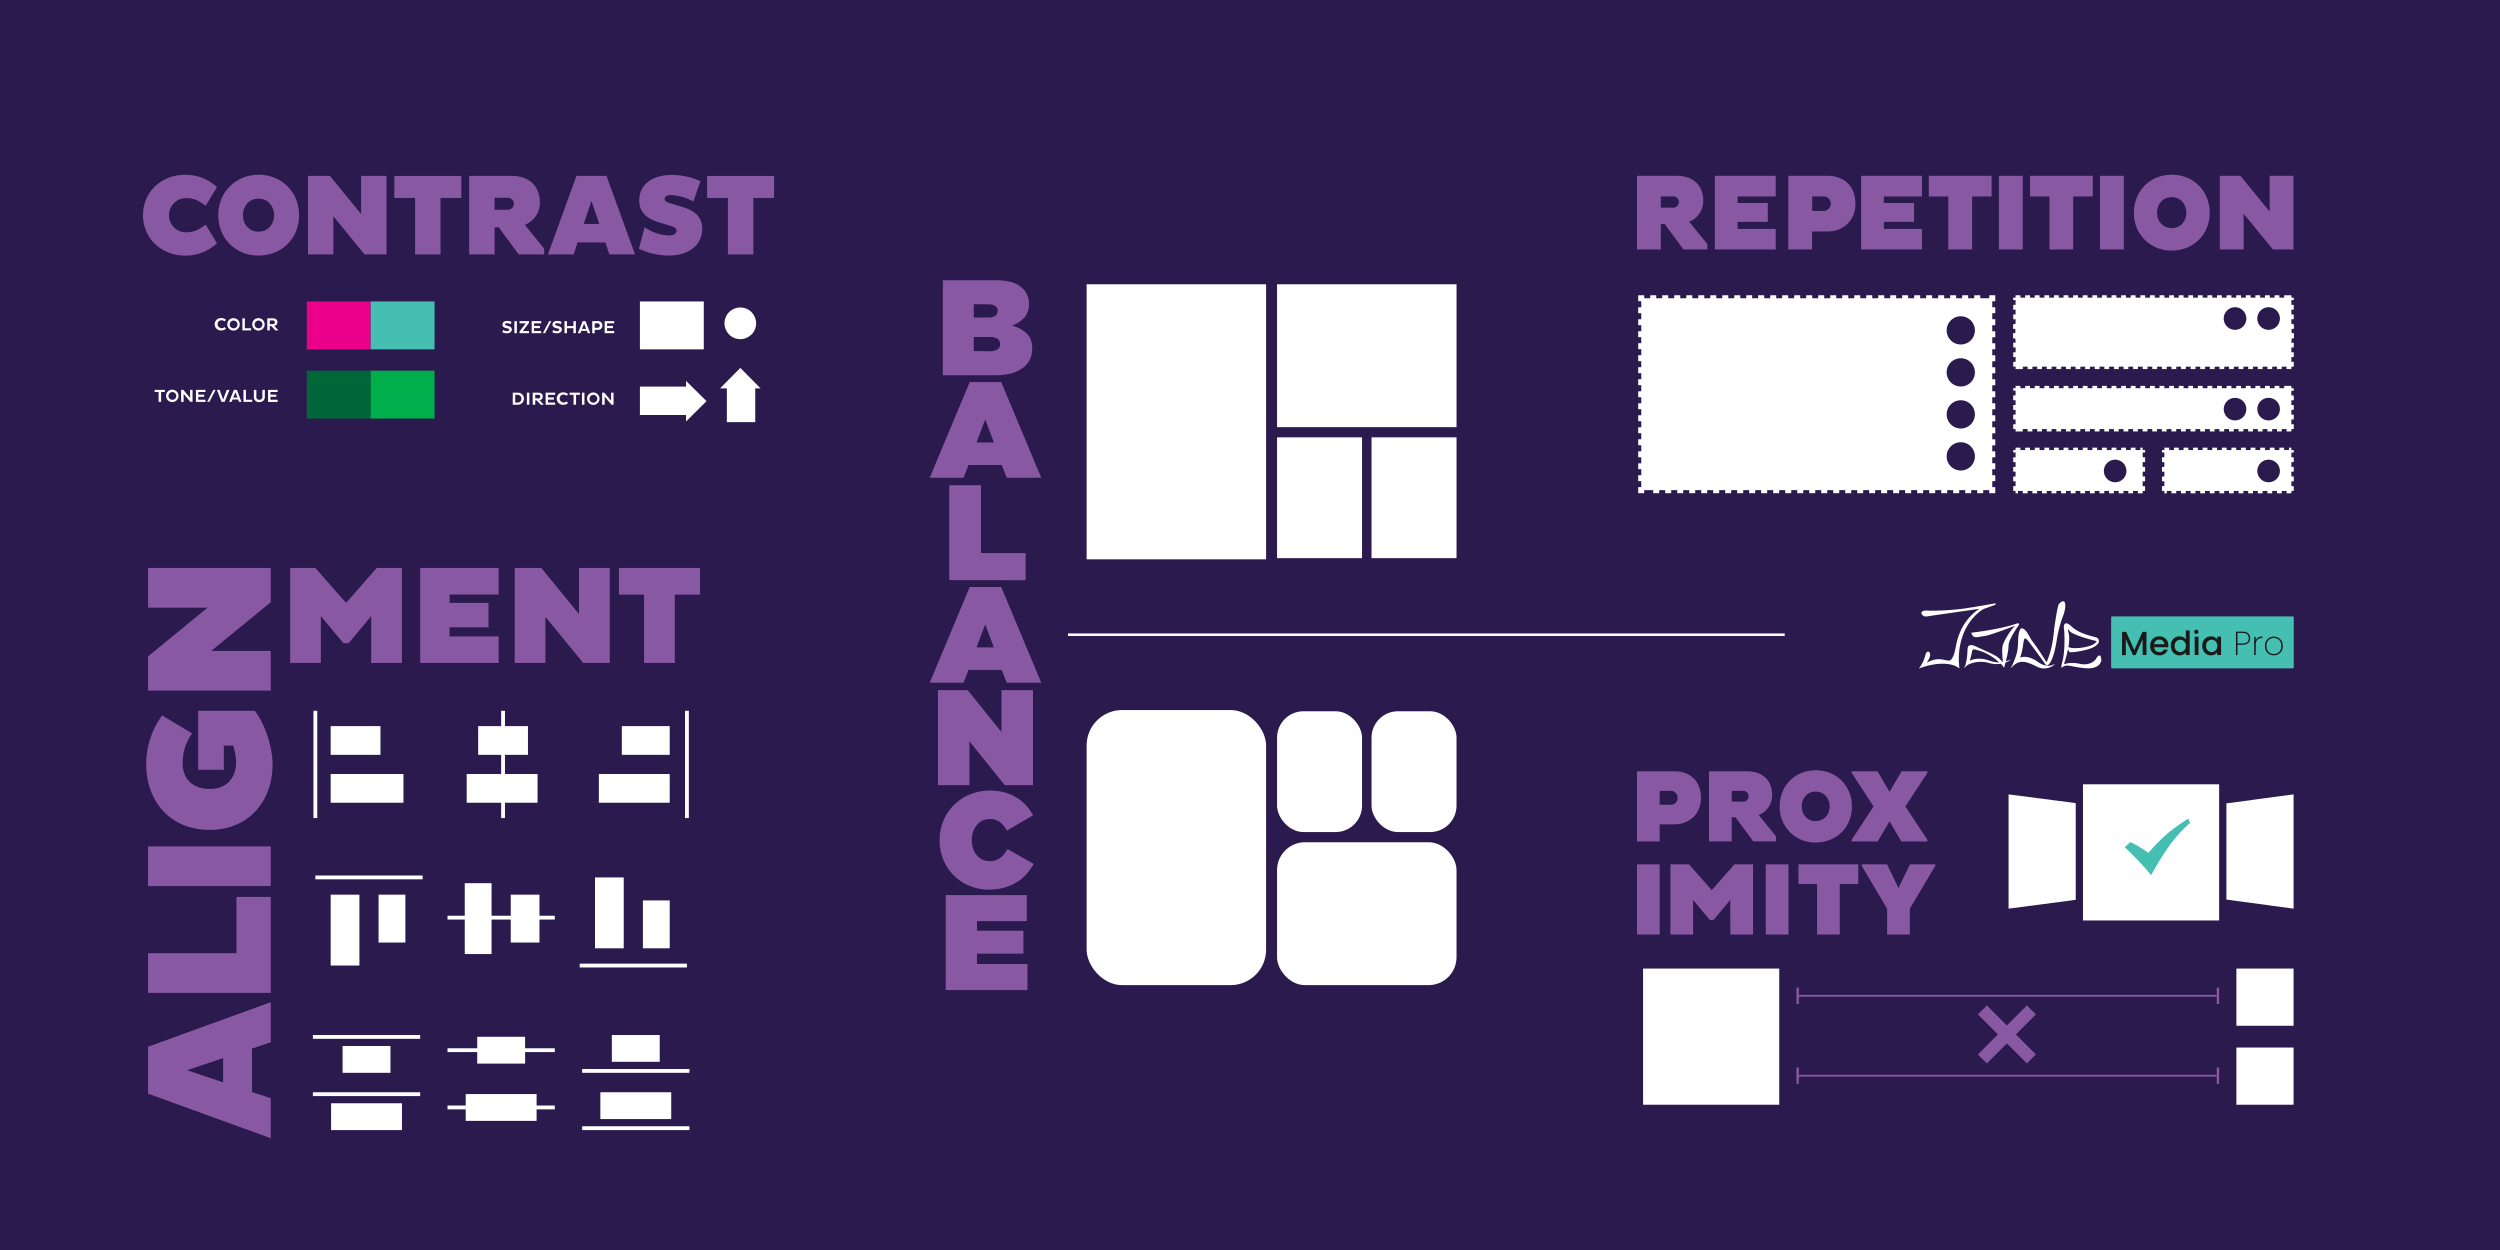 <svg xmlns="http://www.w3.org/2000/svg" viewBox="0 0 1476 738"><defs><style>.cls-1{fill:#2b1a4e;}.cls-2{fill:#8958a3;}.cls-3{fill:#fff;}.cls-4{fill:#006838;}.cls-5{fill:#00af4b;}.cls-6{fill:#eb008b;}.cls-7{fill:#44bfb1;}.cls-8{fill:none;stroke:#fff;stroke-miterlimit:10;stroke-width:1.5px;}.cls-9{fill:#1a1a1a;}</style></defs><title>Asset 12</title><g id="Layer_2" data-name="Layer 2"><g id="Layer_1-2" data-name="Layer 1"><rect class="cls-1" width="1476" height="738"/><path class="cls-2" d="M110.17,137.12c5.32,0,8.52-2.46,11.25-4.5l6.68,11a27.23,27.23,0,0,1-18.68,7.29c-14.25,0-25-10.29-25-23.86s10.71-23.87,25-23.87a27.24,27.24,0,0,1,18.68,7.3l-6.68,11c-2.73-2-5.93-4.5-11.25-4.5a10.1,10.1,0,1,0,0,20.19Z"/><path class="cls-2" d="M152.65,103.16c13.7,0,23.93,10.23,23.93,23.93s-10.23,23.8-23.93,23.8-23.8-10.23-23.8-23.8S139.08,103.16,152.65,103.16Zm0,33.62c5.52,0,9.2-4.3,9.2-9.69s-3.68-9.81-9.2-9.81-9.21,4.29-9.21,9.81S147.26,136.78,152.65,136.78Z"/><path class="cls-2" d="M196.83,127.71v22.5h-15V103.84h12.95l18.41,22.5v-22.5h15v46.37H215.24Z"/><path class="cls-2" d="M260.09,116.87v33.34h-15V116.87H232.82v-13h39.55v13Z"/><path class="cls-2" d="M277,103.84h25.16c9.48,0,16.57,5.32,16.57,15.82a14,14,0,0,1-8.86,13.09l11.39,14.05v3.41h-15l-11.8-16H292v16H277Zm15,20h7.64a3.55,3.55,0,1,0,0-7.09H292Z"/><path class="cls-2" d="M340.35,103.84h17.73l16.84,46.37H359.78l-2.38-7.09H341l-2.32,7.09H323.51Zm4.3,28.37h9.13l-4.57-13.64Z"/><path class="cls-2" d="M380.62,134.19A26.47,26.47,0,0,0,395,139c2.8,0,4.43-.89,4.43-2.93,0-1.16-1.16-2-3-2.53l-7.29-2.25c-7.57-2.31-11.73-6.06-11.73-13.09,0-8.39,6.75-14.93,19.23-14.93a42.68,42.68,0,0,1,16.91,3.68l-4.16,12A30.69,30.69,0,0,0,396,115.16c-2.46,0-3.55.89-3.55,2.39,0,1,.61,1.63,2.59,2.25l7.71,2.32c8.79,2.66,11.86,6.95,11.86,13,0,9.14-7.5,15.75-19.84,15.75a42.58,42.58,0,0,1-17.59-4Z"/><path class="cls-2" d="M444.76,116.87v33.34h-15V116.87H417.49v-13H457v13Z"/><path class="cls-3" d="M130.61,193.81a3.38,3.38,0,0,0,2.09-.7l.69,1a4,4,0,0,1-2.79,1,3.67,3.67,0,1,1,0-7.33,4,4,0,0,1,2.79,1l-.69,1a3.38,3.38,0,0,0-2.09-.7,2.31,2.31,0,0,0,0,4.61Z"/><path class="cls-3" d="M137.86,187.84a3.67,3.67,0,1,1-3.66,3.67A3.58,3.58,0,0,1,137.86,187.84Zm0,6a2.29,2.29,0,1,0-2.22-2.29A2.19,2.19,0,0,0,137.87,193.8Z"/><path class="cls-3" d="M143.1,195.06v-7.12h1.46v5.85h3.7v1.27Z"/><path class="cls-3" d="M152.57,187.84a3.67,3.67,0,1,1-3.65,3.67A3.58,3.58,0,0,1,152.57,187.84Zm0,6a2.29,2.29,0,1,0-2.22-2.29A2.19,2.19,0,0,0,152.58,193.8Z"/><path class="cls-3" d="M157.81,187.94h3.13c1.75,0,2.84.72,2.84,2.32a2.24,2.24,0,0,1-1.87,2.19l2.27,2.37v.24h-1.64l-2.38-2.56h-.88v2.56h-1.47Zm1.47,1.28v2.13h1.82a1,1,0,0,0,1.15-1.06,1,1,0,0,0-1.15-1.07Z"/><path class="cls-3" d="M95.11,231.44v5.84H93.64v-5.84H91.29v-1.28h6.08v1.28Z"/><path class="cls-3" d="M101.7,230.05a3.67,3.67,0,1,1-3.65,3.68A3.59,3.59,0,0,1,101.7,230.05Zm0,6a2.29,2.29,0,1,0-2.22-2.28A2.19,2.19,0,0,0,101.71,236Z"/><path class="cls-3" d="M108.41,232.49v4.79h-1.47v-7.12h1.28l4,4.79v-4.79h1.46v7.12h-1.27Z"/><path class="cls-3" d="M115.68,237.28v-7.12h5.63v1.28h-4.23V233h3.47v1.29h-3.47V236h4.23v1.29Z"/><path class="cls-3" d="M126,230.16h1.26v.1l-3.64,7h-1.27v-.12Z"/><path class="cls-3" d="M128.06,230.16h1.6l2.07,5.77,2.15-5.77h1.6l-2.83,7.12h-1.84Z"/><path class="cls-3" d="M138.1,230.16h1.72l2.75,7.12h-1.49l-.54-1.43H137.3l-.55,1.43h-1.49Zm-.42,4.6h2.49L139,231.61Z"/><path class="cls-3" d="M143.74,237.28v-7.12h1.47V236h3.69v1.28Z"/><path class="cls-3" d="M151.35,234.18a1.63,1.63,0,0,0,1.76,1.85,1.67,1.67,0,0,0,1.79-1.86v-4h1.46v4.11a3,3,0,0,1-3.25,3.12,2.94,2.94,0,0,1-3.23-3.12v-4.11h1.47Z"/><path class="cls-3" d="M158.26,237.28v-7.12h5.64v1.28h-4.23V233h3.46v1.29h-3.46V236h4.23v1.29Z"/><path class="cls-3" d="M297,194.81a4.32,4.32,0,0,0,2.26.69c.86,0,1.39-.28,1.39-.8s-.26-.61-1-.79l-1.17-.3c-1.27-.31-1.83-1-1.83-2,0-1.18.88-2.13,2.79-2.13a6,6,0,0,1,2.55.56l-.42,1.34a4.84,4.84,0,0,0-2.18-.56c-.86,0-1.22.26-1.22.67s.26.53.78.68l1.31.37c1.28.35,1.91,1,1.91,2,0,1.34-1.23,2.25-2.95,2.25a6,6,0,0,1-2.58-.62Z"/><path class="cls-3" d="M303.69,189.61h1.47v7.12h-1.47Z"/><path class="cls-3" d="M310.42,190.89h-3.67v-1.28h5.55v1l-3.64,4.81h3.64v1.28h-5.55v-1Z"/><path class="cls-3" d="M313.9,196.73v-7.12h5.63v1.29H315.3v1.54h3.47v1.29H315.3v1.71h4.23v1.29Z"/><path class="cls-3" d="M324.21,189.61h1.26v.11l-3.64,7h-1.27v-.11Z"/><path class="cls-3" d="M326.54,194.81a4.32,4.32,0,0,0,2.26.69c.86,0,1.39-.28,1.39-.8s-.26-.61-1-.79l-1.17-.3c-1.26-.31-1.82-1-1.82-2,0-1.18.88-2.13,2.79-2.13a6,6,0,0,1,2.55.56l-.42,1.34a4.85,4.85,0,0,0-2.19-.56c-.86,0-1.21.26-1.21.67s.26.53.77.68l1.31.37c1.29.35,1.92,1,1.92,2,0,1.34-1.24,2.25-3,2.25a6,6,0,0,1-2.58-.62Z"/><path class="cls-3" d="M338.56,193.78h-3.82v2.95h-1.47v-7.12h1.47v2.89h3.82v-2.89H340v7.12h-1.47Z"/><path class="cls-3" d="M344,189.61h1.72l2.75,7.12H347l-.55-1.42h-3.23l-.56,1.42h-1.49Zm-.42,4.61h2.49l-1.21-3.15Z"/><path class="cls-3" d="M349.65,189.61h3.4a2.41,2.41,0,0,1,2.59,2.6,2.47,2.47,0,0,1-2.59,2.55h-1.93v2h-1.47Zm1.47,1.28v2.6h1.7a1.24,1.24,0,0,0,1.3-1.29,1.23,1.23,0,0,0-1.3-1.31Z"/><path class="cls-3" d="M357,196.73v-7.12h5.64v1.29h-4.23v1.54h3.46v1.29h-3.46v1.71h4.23v1.29Z"/><path class="cls-3" d="M302.73,231.82h3.06a3.56,3.56,0,1,1,0,7.12h-3.06Zm1.46,1.28v4.57h1.54a2.29,2.29,0,0,0,0-4.57Z"/><path class="cls-3" d="M311.06,231.82h1.46v7.12h-1.46Z"/><path class="cls-3" d="M314.49,231.82h3.13c1.75,0,2.84.72,2.84,2.32a2.24,2.24,0,0,1-1.88,2.19l2.28,2.37v.24h-1.65l-2.37-2.56H316v2.56h-1.47ZM316,233.1v2.13h1.82a1,1,0,0,0,1.15-1.06,1,1,0,0,0-1.15-1.07Z"/><path class="cls-3" d="M322.14,238.94v-7.12h5.64v1.29h-4.23v1.54H327v1.29h-3.46v1.72h4.23v1.28Z"/><path class="cls-3" d="M332.57,237.69a3.38,3.38,0,0,0,2.09-.7l.69,1a4,4,0,0,1-2.79,1,3.67,3.67,0,1,1,0-7.33,4,4,0,0,1,2.79,1l-.69,1a3.38,3.38,0,0,0-2.09-.7,2.31,2.31,0,0,0,0,4.61Z"/><path class="cls-3" d="M340.1,233.11v5.83h-1.47v-5.83h-2.34v-1.29h6.07v1.29Z"/><path class="cls-3" d="M343.59,231.82h1.47v7.12h-1.47Z"/><path class="cls-3" d="M350.26,231.72a3.67,3.67,0,1,1-3.65,3.68A3.59,3.59,0,0,1,350.26,231.72Zm0,6a2.29,2.29,0,1,0-2.22-2.28A2.18,2.18,0,0,0,350.28,237.68Z"/><path class="cls-3" d="M357,234.16v4.78H355.5v-7.12h1.28l4,4.8v-4.8h1.47v7.12H361Z"/><circle class="cls-3" cx="437.08" cy="190.88" r="9.35" transform="translate(151.23 572.68) rotate(-76.77)"/><rect class="cls-3" x="377.8" y="177.98" width="37.71" height="28.28"/><rect class="cls-4" x="181.14" y="218.84" width="37.71" height="28.28"/><rect class="cls-5" x="218.85" y="218.84" width="37.71" height="28.28"/><rect class="cls-6" x="181.14" y="177.98" width="37.71" height="28.28"/><rect class="cls-7" x="218.85" y="177.98" width="37.71" height="28.28"/><polygon class="cls-3" points="417.14 236.85 405.04 224.87 405.04 228.26 377.8 228.26 377.8 245.03 405.04 245.03 405.04 248.83 417.14 236.85"/><polygon class="cls-3" points="437.08 217.21 425.1 229.31 429.13 229.31 429.13 249.22 445.89 249.22 445.89 229.31 449.06 229.31 437.08 217.21"/><path class="cls-2" d="M87.41,645.7V618l72.43-26.31v23.65l-11.07,3.73v25.67l11.07,3.62V672ZM131.72,639V624.71l-21.3,7.14Z"/><path class="cls-2" d="M159.84,586.2H87.41V562.76h52.2V529.53h20.23Z"/><path class="cls-2" d="M87.41,523.14V499.71h72.43v23.43Z"/><path class="cls-2" d="M150.36,419.65c5.54,6.71,10.55,20.66,10.55,31.74,0,21.41-13.85,38.56-37.18,38.56-23.54,0-37.38-17.15-37.38-38.56a48.28,48.28,0,0,1,9.37-29L113.4,433a29.56,29.56,0,0,0-5.54,17.89c0,8.63,5.65,14.91,15.87,14.91,10,0,15.66-6.28,15.66-16a34.57,34.57,0,0,0-1.7-9.58h-5.54v14.27H117V419.65Z"/><path class="cls-2" d="M124.69,384.31h35.15v23.43H87.41V387.51l35.15-28.76H87.41V335.31h72.43v20.24Z"/><path class="cls-2" d="M219.15,363.76l-13.36,16h-3l-13.36-16v27.63H171.32V335.31h14.84l18.15,20.62,18.14-20.62h14.84v56.08H219.15Z"/><path class="cls-2" d="M248.08,391.39V335.31h46.34V351h-29v4.95h23v14.43h-23v5.36h29v15.67Z"/><path class="cls-2" d="M322,364.17v27.22H303.9V335.31h15.67l22.26,27.22V335.31H360v56.08H344.31Z"/><path class="cls-2" d="M398.4,351.06v40.33H380.26V351.06H365.42V335.31h47.83v15.75Z"/><rect class="cls-3" x="185.06" y="419.65" width="2.26" height="63.33"/><rect class="cls-3" x="195.23" y="428.7" width="29.4" height="16.96"/><rect class="cls-3" x="195.23" y="456.97" width="42.97" height="16.96"/><rect class="cls-3" x="186.19" y="516.9" width="63.33" height="2.26"/><rect class="cls-3" x="223.51" y="528.21" width="15.83" height="28.27"/><rect class="cls-3" x="195.23" y="528.21" width="16.96" height="41.84"/><rect class="cls-3" x="264.22" y="540.65" width="63.33" height="2.26"/><rect class="cls-3" x="301.54" y="528.21" width="16.96" height="28.27"/><rect class="cls-3" x="274.39" y="521.43" width="15.83" height="41.84"/><rect class="cls-3" x="342.25" y="568.93" width="63.33" height="2.26"/><rect class="cls-3" x="379.57" y="531.61" width="15.83" height="28.27"/><rect class="cls-3" x="351.29" y="518.04" width="16.96" height="41.84"/><rect class="cls-3" x="184.73" y="611.06" width="63.33" height="2.26"/><rect class="cls-3" x="202.26" y="617.56" width="28.27" height="15.83"/><rect class="cls-3" x="184.73" y="644.87" width="63.33" height="2.26"/><rect class="cls-3" x="195.47" y="651.37" width="41.84" height="15.83"/><rect class="cls-3" x="343.7" y="664.94" width="63.33" height="2.26"/><rect class="cls-3" x="354.45" y="644.87" width="41.84" height="15.83"/><rect class="cls-3" x="343.7" y="631.13" width="63.33" height="2.26"/><rect class="cls-3" x="361.23" y="611.06" width="28.27" height="15.83"/><rect class="cls-3" x="264.22" y="618.9" width="63.33" height="2.26"/><rect class="cls-3" x="281.75" y="612.12" width="28.27" height="15.83"/><rect class="cls-3" x="264.22" y="652.71" width="63.33" height="2.26"/><rect class="cls-3" x="274.96" y="645.93" width="41.84" height="15.83"/><rect class="cls-3" x="295.88" y="419.65" width="2.26" height="63.33"/><rect class="cls-3" x="282.31" y="428.7" width="29.4" height="16.96"/><rect class="cls-3" x="275.53" y="456.97" width="41.84" height="16.96"/><rect class="cls-3" x="404.44" y="419.65" width="2.26" height="63.33"/><rect class="cls-3" x="367.13" y="428.7" width="28.27" height="16.96"/><rect class="cls-3" x="353.56" y="456.97" width="41.84" height="16.96"/><path class="cls-2" d="M966.47,103.8h23.6c8.89,0,15.54,5,15.54,14.83a13.13,13.13,0,0,1-8.32,12.28L1008,144.08v3.2H993.9l-11.06-15h-2.3v15H966.47Zm14.07,18.8h7.16a3.33,3.33,0,1,0,0-6.65h-7.16Z"/><path class="cls-2" d="M1012.44,147.28V103.8h35.94V116h-22.51v3.84h17.84V131h-17.84v4.15h22.51v12.15Z"/><path class="cls-2" d="M1055.83,103.8H1079c8.89,0,16.44,5.24,16.44,16.56,0,10.23-7.55,16.31-16.44,16.31h-9.14v10.61h-14.07Zm14.07,20.72h6.9a4.29,4.29,0,0,0,0-8.57h-6.9Z"/><path class="cls-2" d="M1098.8,147.28V103.8h35.93V116h-22.51v3.84h17.85V131h-17.85v4.15h22.51v12.15Z"/><path class="cls-2" d="M1164.34,116v31.27h-14.07V116h-11.51V103.8h37.09V116Z"/><path class="cls-2" d="M1180.14,103.8h14.07v43.48h-14.07Z"/><path class="cls-2" d="M1224,116v31.27H1210V116h-11.51V103.8h37.09V116Z"/><path class="cls-2" d="M1239.83,103.8h14.07v43.48h-14.07Z"/><path class="cls-2" d="M1282.18,103.16c12.85,0,22.44,9.59,22.44,22.44s-9.59,22.32-22.44,22.32a21.82,21.82,0,0,1-22.32-22.32C1259.86,112.75,1269.45,103.16,1282.18,103.16Zm0,31.52c5.18,0,8.63-4,8.63-9.08s-3.45-9.2-8.63-9.2-8.64,4-8.64,9.2S1277.13,134.68,1282.18,134.68Z"/><path class="cls-2" d="M1324.65,126.18v21.1h-14.07V103.8h12.15L1340,124.9V103.8h14.06v43.48h-12.15Z"/><path class="cls-3" d="M1178,177.86v-3.55h-3.55v1.78h-5.31v-1.78h-3.54v1.78H1162v-1.78h-3.55v1.78h-3.54v-1.78h-3.54v1.78h-3.54v-1.78h-3.54v1.78h-3.55v-1.78h-3.54v1.78h-3.54v-1.78h-3.54v1.78h-3.55v-1.78h-3.54v1.78h-3.54v-1.78H1116v1.78h-3.54v-1.78h-3.55v1.78h-3.54v-1.78h-3.54v1.78h-3.54v-1.78h-3.54v1.78h-3.55v-1.78h-3.54v1.78h-3.54v-1.78h-3.54v1.78H1077v-1.78h-3.54v1.78h-3.54v-1.78h-3.54v1.78h-3.54v-1.78h-3.55v1.78h-3.54v-1.78h-3.54v1.78h-3.54v-1.78h-3.54v1.78h-3.55v-1.78H1038v1.78h-3.54v-1.78H1031v1.78h-3.55v-1.78h-3.54v1.78h-3.54v-1.78h-3.54v1.78h-3.54v-1.78h-3.55v1.78h-3.54v-1.78h-3.54v1.78h-3.54v-1.78h-3.54v1.78H992v-1.78h-3.54v1.78h-3.54v-1.78h-3.54v1.78h-3.55v-1.78h-3.54v1.78h-3.54v-1.78H967.2v3.55H969v3.54H967.2v3.54H969v3.54H967.2V192H969v3.54H967.2v3.54H969v3.54H967.2v3.54H969v3.55H967.2v3.54H969v3.54H967.2v3.54H969v3.54H967.2v3.55H969V231H967.2v3.54H969v3.54H967.2v3.55H969v3.54H967.2v3.54H969v3.54H967.2v3.54H969v3.55H967.2v3.54H969v3.54H967.2V270H969v3.55H967.2V277H969v3.54H967.2v3.54H969v3.54H967.2v3.55h3.54v-1.78h5.31v1.78h3.55v-1.78h3.54v1.78h3.54v-1.78h3.54v1.78h3.54v-1.78h3.55v1.78h3.54v-1.78h3.54v1.78h3.54v-1.78h3.54v1.78H1015v-1.78h3.54v1.78h3.54v-1.78h3.54v1.78h3.55v-1.78h3.54v1.78h3.54v-1.78h3.54v1.78h3.54v-1.78h3.55v1.78h3.54v-1.78H1054v1.78h3.54v-1.78h3.55v1.78h3.54v-1.78h3.54v1.78h3.54v-1.78h3.54v1.78h3.55v-1.78h3.54v1.78h3.54v-1.78h3.54v1.78h3.54v-1.78h3.55v1.78H1100v-1.78h3.54v1.78h3.54v-1.78h3.55v1.78h3.54v-1.78h3.54v1.78h3.54v-1.78h3.54v1.78h3.55v-1.78h3.54v1.78h3.54v-1.78H1139v1.78h3.54v-1.78h3.55v1.78h3.54v-1.78h3.54v1.78h3.54v-1.78h3.55v1.78h3.54v-1.78h3.54v1.78h3.54v-1.78h3.54v1.78H1178v-3.55h-1.77v-3.54H1178v-3.54h-1.77V277H1178V273.5h-1.77V270H1178v-3.54h-1.77v-3.54H1178v-3.54h-1.77v-3.55H1178v-3.54h-1.77V248.7H1178v-3.54h-1.77v-3.54H1178v-3.55h-1.77v-3.54H1178V231h-1.77v-3.54H1178V223.9h-1.77v-3.54H1178v-3.54h-1.77v-3.54H1178v-3.54h-1.77v-3.55H1178v-3.54h-1.77v-3.54H1178v-3.54h-1.77V192H1178v-3.55h-1.77v-3.54H1178V181.4h-1.77v-3.54Zm-20.35,99.92a8.34,8.34,0,1,1,8.33-8.34A8.33,8.33,0,0,1,1157.61,277.78Zm0-24.8a8.33,8.33,0,1,1,8.33-8.33A8.33,8.33,0,0,1,1157.61,253Zm0-24.79a8.34,8.34,0,1,1,8.33-8.34A8.33,8.33,0,0,1,1157.61,228.19Zm0-24.8a8.33,8.33,0,1,1,8.33-8.33A8.33,8.33,0,0,1,1157.61,203.39Z"/><path class="cls-3" d="M1352.83,227.8h-4.25v1.41h-2.83V227.8h-2.83v1.41h-2.83V227.8h-2.84v1.41h-2.83V227.8h-2.83v1.41h-2.83V227.8h-2.83v1.41h-2.83V227.8h-2.83v1.41h-2.84V227.8h-2.83v1.41h-2.83V227.8h-2.83v1.41h-2.83V227.8h-2.83v1.41h-2.83V227.8h-2.84v1.41h-2.83V227.8H1292v1.41h-2.83V227.8h-2.83v1.41h-2.83V227.8h-2.83v1.41h-2.84V227.8H1275v1.41h-2.83V227.8h-2.83v1.41h-2.83V227.8h-2.83v1.41h-2.83V227.8H1258v1.41h-2.83V227.8h-2.83v1.41h-2.83V227.8h-2.83v1.41h-2.83V227.8H1241v1.41h-2.84V227.8h-2.83v1.41h-2.83V227.8h-2.83v1.41h-2.83V227.8H1224v1.41h-2.83V227.8h-2.83v1.41h-2.84V227.8h-2.83v1.41h-2.83V227.8H1207v1.41h-2.83V227.8h-2.83v1.41h-2.83V227.8h-2.84v1.41h-2.83V227.8H1190v1.41h-1.41v1.42H1190v2.83h-1.41v2.83H1190v2.83h-1.41V242H1190v2.83h-1.41v2.83H1190v2.83h-1.41v2.83H1190v1.42h4.25v-1.42h2.83v1.42h2.83v-1.42h2.83v1.42h2.83v-1.42h2.84v1.42h2.83v-1.42h2.83v1.42h2.83v-1.42h2.83v1.42h2.83v-1.42h2.83v1.42h2.83v-1.42h2.84v1.42h2.83v-1.42h2.83v1.42h2.83v-1.42h2.83v1.42h2.83v-1.42h2.83v1.42h2.84v-1.42h2.83v1.42h2.83v-1.42h2.83v1.42h2.83v-1.42h2.83v1.42h2.83v-1.42h2.84v1.42h2.83v-1.42h2.83v1.42h2.83v-1.42H1282v1.42h2.83v-1.42h2.83v1.42h2.84v-1.42h2.83v1.42h2.83v-1.42H1299v1.42h2.83v-1.42h2.83v1.42h2.83v-1.42h2.84v1.42h2.83v-1.42H1316v1.42h2.83v-1.42h2.83v1.42h2.83v-1.42h2.83v1.42h2.84v-1.42H1333v1.42h2.83v-1.42h2.83v1.42h2.83v-1.42h2.83v1.42h2.83v-1.42H1350v1.42h2.83v-1.42h1.41v-2.83h-1.41v-2.83h1.41v-2.83h-1.41V242h1.41v-2.84h-1.41v-2.83h1.41v-2.83h-1.41v-2.83h1.41v-1.42h-1.41Zm-33.26,20.41a6.66,6.66,0,1,1,6.66-6.66A6.66,6.66,0,0,1,1319.57,248.21Zm19.82,0a6.66,6.66,0,1,1,6.66-6.66A6.66,6.66,0,0,1,1339.39,248.21Z"/><path class="cls-3" d="M1352.83,174.31h-4.25v1.42h-2.83v-1.42h-2.83v1.42h-2.83v-1.42h-2.84v1.42h-2.83v-1.42h-2.83v1.42h-2.83v-1.42h-2.83v1.42h-2.83v-1.42h-2.83v1.42h-2.84v-1.42h-2.83v1.42h-2.83v-1.42h-2.83v1.42h-2.83v-1.42h-2.83v1.42h-2.83v-1.42h-2.84v1.42h-2.83v-1.42H1292v1.42h-2.83v-1.42h-2.83v1.42h-2.83v-1.42h-2.83v1.42h-2.84v-1.42H1275v1.42h-2.83v-1.42h-2.83v1.42h-2.83v-1.42h-2.83v1.42h-2.83v-1.42H1258v1.42h-2.83v-1.42h-2.83v1.42h-2.83v-1.42h-2.83v1.42h-2.83v-1.42H1241v1.42h-2.84v-1.42h-2.83v1.42h-2.83v-1.42h-2.83v1.42h-2.83v-1.42H1224v1.42h-2.83v-1.42h-2.83v1.42h-2.84v-1.42h-2.83v1.42h-2.83v-1.42H1207v1.42h-2.83v-1.42h-2.83v1.42h-2.83v-1.42h-2.84v1.42h-2.83v-1.42H1190v1.42h-1.41v1.42H1190V180h-1.41v2.83H1190v2.83h-1.41v2.83H1190v2.83h-1.41v2.83H1190V197h-1.41v2.83H1190v1.41h4.25V199.8h2.83v1.41h2.83V199.8h2.83v1.41h2.83V199.8h2.84v1.41h2.83V199.8h2.83v1.41h2.83V199.8h2.83v1.41h2.83V199.8h2.83v1.41h2.83V199.8h2.84v1.41h2.83V199.8h2.83v1.41h2.83V199.8h2.83v1.41h2.83V199.8h2.83v1.41h2.84V199.8h2.83v1.41h2.83V199.8h2.83v1.41h2.83V199.8h2.83v1.41h2.83V199.8h2.84v1.41h2.83V199.8h2.83v1.41h2.83V199.8H1282v1.41h2.83V199.8h2.83v1.41h2.84V199.8h2.83v1.41h2.83V199.8H1299v1.41h2.83V199.8h2.83v1.41h2.83V199.8h2.84v1.41h2.83V199.8H1316v1.41h2.83V199.8h2.83v1.41h2.83V199.8h2.83v1.41h2.84V199.8H1333v1.41h2.83V199.8h2.83v1.41h2.83V199.8h2.83v1.41h2.83V199.8H1350v1.41h2.83V199.8h1.41V197h-1.41v-2.84h1.41V191.3h-1.41v-2.83h1.41v-2.83h-1.41v-2.83h1.41V180h-1.41v-2.83h1.41v-1.42h-1.41Zm-33.26,20.42a6.67,6.67,0,1,1,6.66-6.66A6.66,6.66,0,0,1,1319.57,194.73Zm19.82,0a6.67,6.67,0,1,1,6.66-6.66A6.66,6.66,0,0,1,1339.39,194.73Z"/><polygon class="cls-3" points="1352.83 190.99 1348.58 190.99 1348.58 192.4 1345.75 198.66 1345.75 197.25 1342.92 197.25 1342.92 198.66 1340.09 198.66 1340.09 197.25 1337.25 197.25 1337.25 198.66 1334.42 198.66 1334.42 197.25 1331.59 190.99 1331.59 192.4 1328.76 192.4 1328.76 190.99 1325.93 190.99 1325.93 192.4 1323.1 198.66 1323.1 197.25 1320.27 197.25 1320.27 198.66 1317.43 198.66 1317.43 197.25 1314.6 197.25 1314.6 198.66 1311.77 192.4 1311.77 190.99 1308.94 190.99 1308.94 192.4 1306.11 192.4 1306.11 190.99 1303.28 190.99 1303.28 192.4 1300.45 192.4 1300.45 190.99 1297.61 190.99 1297.61 192.4 1294.78 192.4 1294.78 190.99 1291.95 190.99 1291.95 192.4 1289.12 192.4 1289.12 190.99 1286.29 190.99 1286.29 192.4 1283.46 192.4 1283.46 190.99 1280.63 190.99 1280.63 192.4 1277.79 192.4 1277.79 190.99 1274.96 190.99 1274.96 192.4 1272.13 192.4 1272.13 190.99 1269.3 190.99 1269.3 192.4 1266.47 192.4 1266.47 190.99 1263.64 190.99 1263.64 192.4 1260.81 192.4 1260.81 190.99 1257.97 190.99 1257.97 192.4 1255.14 192.4 1255.14 190.99 1252.31 190.99 1252.31 192.4 1249.48 192.4 1249.48 190.99 1246.65 190.99 1246.65 192.4 1243.82 192.4 1243.82 190.99 1240.99 190.99 1240.99 192.4 1238.15 192.4 1238.15 190.99 1235.32 190.99 1235.32 192.4 1232.49 192.4 1232.49 190.99 1229.66 190.99 1229.66 192.4 1226.83 192.4 1226.83 190.99 1224 190.99 1224 192.4 1221.17 192.4 1221.17 190.99 1218.34 190.99 1218.34 192.4 1215.5 192.4 1215.5 190.99 1212.67 190.99 1212.67 192.4 1209.84 192.4 1209.84 190.99 1207.01 190.99 1207.01 192.4 1204.18 192.4 1204.18 190.99 1201.35 190.99 1201.35 192.4 1198.52 192.4 1198.52 190.99 1195.68 190.99 1195.68 192.4 1192.85 192.4 1192.85 190.99 1190.02 190.99 1190.02 192.4 1188.61 192.4 1188.61 193.82 1190.02 193.82 1190.02 196.65 1188.61 196.65 1188.61 199.48 1190.02 199.48 1190.02 202.31 1188.61 202.31 1188.61 205.14 1190.02 205.14 1190.02 207.98 1188.61 207.98 1188.61 210.81 1190.02 210.81 1190.02 213.64 1188.61 213.64 1188.61 216.47 1190.02 216.47 1190.02 217.89 1194.27 217.89 1194.27 216.47 1197.1 216.47 1197.1 217.89 1199.93 217.89 1199.93 216.47 1202.76 216.47 1202.76 217.89 1205.59 217.89 1205.59 216.47 1208.42 216.47 1208.42 217.89 1211.26 217.89 1211.26 216.47 1214.09 216.47 1214.09 217.89 1216.92 217.89 1216.92 216.47 1219.75 216.47 1219.75 217.89 1222.58 217.89 1222.58 216.47 1225.41 216.47 1225.41 217.89 1228.24 217.89 1228.24 216.47 1231.08 216.47 1231.08 217.89 1233.91 217.89 1233.91 216.47 1236.74 216.47 1236.74 217.89 1239.57 217.89 1239.57 216.47 1242.4 216.47 1242.4 217.89 1245.23 217.89 1245.23 216.47 1248.07 216.47 1248.07 217.89 1250.9 217.89 1250.9 216.47 1253.73 216.47 1253.73 217.89 1256.56 217.89 1256.56 216.47 1259.39 216.47 1259.39 217.89 1262.22 217.89 1262.22 216.47 1265.05 216.47 1265.05 217.89 1267.88 217.89 1267.88 216.47 1270.72 216.47 1270.72 217.89 1273.55 217.89 1273.55 216.47 1276.38 216.47 1276.38 217.89 1279.21 217.89 1279.21 216.47 1282.04 216.47 1282.04 217.89 1284.87 217.89 1284.87 216.47 1287.7 216.47 1287.7 217.89 1290.54 217.89 1290.54 216.47 1293.37 216.47 1293.37 217.89 1296.2 217.89 1296.2 216.47 1299.03 216.47 1299.03 217.89 1301.86 217.89 1301.86 216.47 1304.69 216.47 1304.69 217.89 1307.52 217.89 1307.52 216.47 1310.36 216.47 1310.36 217.89 1313.19 217.89 1313.19 216.47 1316.02 216.47 1316.02 217.89 1318.85 217.89 1318.85 216.47 1321.68 216.47 1321.68 217.89 1324.51 217.89 1324.51 216.47 1327.34 216.47 1327.34 217.89 1330.17 217.89 1330.17 216.47 1333.01 216.47 1333.01 217.89 1335.84 217.89 1335.84 216.47 1338.67 216.47 1338.67 217.89 1341.5 217.89 1341.5 216.47 1344.33 216.47 1344.33 217.89 1347.16 217.89 1347.16 216.47 1349.99 216.47 1349.99 217.89 1352.83 217.89 1352.83 216.47 1354.24 216.47 1354.24 213.64 1352.83 213.64 1352.83 210.81 1354.24 210.81 1354.24 207.98 1352.83 207.98 1352.83 205.14 1354.24 205.14 1354.24 202.31 1352.83 202.31 1352.83 199.48 1354.24 199.48 1354.24 196.65 1352.83 196.65 1352.83 193.82 1354.24 193.82 1354.24 192.4 1352.83 192.4 1352.83 190.99"/><path class="cls-3" d="M1352.83,264.31h-1.42v1.41h-2.83v-1.41h-2.83v1.41h-2.83v-1.41h-2.83v1.41h-2.84v-1.41h-2.83v1.41h-2.83v-1.41h-2.83v1.41h-2.83v-1.41h-2.83v1.41h-2.83v-1.41h-2.84v1.41h-2.83v-1.41h-2.83v1.41h-2.83v-1.41h-2.83v1.41h-2.83v-1.41h-2.83v1.41h-2.84v-1.41h-2.83v1.41H1292v-1.41h-2.83v1.41h-2.83v-1.41h-2.83v1.41h-2.83v-1.41h-2.84v1.41h-1.41v1.42h1.41V270h-1.41v2.83h1.41v2.83h-1.41v2.83h1.41v2.84h-1.41v2.83h1.41V287h-1.41v2.83h1.41v1.42h1.42v-1.42H1282v1.42h2.83v-1.42h2.83v1.42h2.84v-1.42h2.83v1.42h2.83v-1.42H1299v1.42h2.83v-1.42h2.83v1.42h2.83v-1.42h2.84v1.42h2.83v-1.42H1316v1.42h2.83v-1.42h2.83v1.42h2.83v-1.42h2.83v1.42h2.84v-1.42H1333v1.42h2.83v-1.42h2.83v1.42h2.83v-1.42h2.83v1.42h2.83v-1.42H1350v1.42h2.83v-1.42h1.41V287h-1.41v-2.83h1.41V281.3h-1.41v-2.84h1.41v-2.83h-1.41V272.8h1.41V270h-1.41v-2.83h1.41v-1.42h-1.41Zm-13.44,20.41a6.66,6.66,0,1,1,6.66-6.66A6.66,6.66,0,0,1,1339.39,284.72Z"/><path class="cls-3" d="M1266.47,267.14v-1.42h-1.42v-1.41h-1.41v1.41h-2.83v-1.41H1258v1.41h-2.83v-1.41h-2.83v1.41h-2.83v-1.41h-2.83v1.41h-2.83v-1.41H1241v1.41h-2.84v-1.41h-2.83v1.41h-2.83v-1.41h-2.83v1.41h-2.83v-1.41H1224v1.41h-2.83v-1.41h-2.83v1.41h-2.84v-1.41h-2.83v1.41h-2.83v-1.41H1207v1.41h-2.83v-1.41h-2.83v1.41h-2.83v-1.41h-2.84v1.41h-2.83v-1.41H1190v1.41h-1.41v1.42H1190V270h-1.41v2.83H1190v2.83h-1.41v2.83H1190v2.84h-1.41v2.83H1190V287h-1.41v2.83H1190v1.42h1.42v-1.42h2.83v1.42h2.83v-1.42h2.83v1.42h2.83v-1.42h2.83v1.42h2.84v-1.42h2.83v1.42h2.83v-1.42h2.83v1.42h2.83v-1.42h2.83v1.42h2.83v-1.42h2.83v1.42h2.84v-1.42h2.83v1.42h2.83v-1.42h2.83v1.42h2.83v-1.42h2.83v1.42h2.83v-1.42h2.84v1.42h2.83v-1.42h2.83v1.42h2.83v-1.42h2.83v1.42h2.83v-1.42h1.42V287h-1.42v-2.83h1.42V281.3h-1.42v-2.84h1.42v-2.83h-1.42V272.8h1.42V270h-1.42v-2.83Zm-17.68,17.58a6.66,6.66,0,1,1,6.66-6.66A6.66,6.66,0,0,1,1248.79,284.72Z"/><path class="cls-2" d="M966.47,455.36h22.12c8.46,0,15.65,5,15.65,15.78,0,9.75-7.19,15.54-15.65,15.54h-8.72v10.11h-13.4Zm13.4,19.74h6.58a3.9,3.9,0,0,0,4-4.08,3.94,3.94,0,0,0-4-4.08h-6.58Z"/><path class="cls-2" d="M1009,455.36h22.48c8.47,0,14.8,4.76,14.8,14.14a12.52,12.52,0,0,1-7.92,11.7l10.17,12.55v3h-13.4l-10.54-14.25h-2.19v14.25H1009Zm13.4,17.92h6.82a3.17,3.17,0,1,0,0-6.34h-6.82Z"/><path class="cls-2" d="M1072,454.76c12.24,0,21.38,9.13,21.38,21.38s-9.14,21.26-21.38,21.26a20.79,20.79,0,0,1-21.26-21.26C1050.69,463.89,1059.83,454.76,1072,454.76Zm0,30c4.93,0,8.22-3.84,8.22-8.65s-3.29-8.77-8.22-8.77-8.23,3.83-8.23,8.77S1067.14,484.79,1072,484.79Z"/><path class="cls-2" d="M1137.93,456.28l-13,19.86,13,19.68v1h-15.35l-7-11.94-7,11.94h-15.35v-1l12.91-19.68-12.91-19.86v-.92h15.23l7.12,12.13,7.13-12.13h15.23Z"/><path class="cls-2" d="M966.47,510.31h13.4v41.42h-13.4Z"/><path class="cls-2" d="M1021.55,531.32l-9.87,11.82h-2.2l-9.86-11.82v20.41H986.21V510.31h11l13.4,15.23L1024,510.31h11v41.42h-13.4Z"/><path class="cls-2" d="M1042.51,510.31h13.4v41.42h-13.4Z"/><path class="cls-2" d="M1086.19,521.94v29.79h-13.4V521.94h-11V510.31h35.33v11.63Z"/><path class="cls-2" d="M1114.18,536.56l-15-25.34v-.91h14.93l6.76,13.95,6.76-13.95h14.93v.91l-15,25.28v15.23h-13.4Z"/><rect class="cls-3" x="970.07" y="571.84" width="80.39" height="80.39"/><rect class="cls-3" x="1229.79" y="463.05" width="80.39" height="80.39"/><path class="cls-3" d="M1185.85,536.47l39.66-5.21v-57.1L1185.85,469Zm128.62-62.17v56.81l39.66,5.36V469Z"/><rect class="cls-3" x="1320.37" y="571.84" width="33.76" height="33.76"/><rect class="cls-3" x="1320.37" y="618.47" width="33.76" height="33.76"/><rect class="cls-2" x="1062.05" y="587.38" width="246.73" height="1.07"/><rect class="cls-2" x="1060.64" y="583.1" width="1.4" height="9.65"/><rect class="cls-2" x="1308.78" y="583.1" width="1.4" height="9.65"/><rect class="cls-2" x="1062.05" y="634.55" width="246.73" height="1.07"/><rect class="cls-2" x="1060.64" y="630.26" width="1.4" height="9.65"/><rect class="cls-2" x="1308.78" y="630.26" width="1.4" height="9.65"/><rect class="cls-2" x="1181.12" y="590.27" width="7.5" height="40.93" transform="translate(-84.82 1016.69) rotate(-45)"/><rect class="cls-2" x="1164.41" y="606.99" width="40.93" height="7.5" transform="translate(-84.82 1016.71) rotate(-45)"/><path id="check-mark-6-icon" class="cls-7" d="M1254.45,500.22l3.3-3.06a63.1,63.1,0,0,1,10.64,6.39c8.16-9.26,13.55-13.95,23.57-20.19l1.07,2.47c-8.26,7.21-14.31,15.24-23,30.87A165.06,165.06,0,0,0,1254.45,500.22Z"/><rect class="cls-3" x="641.54" y="167.83" width="105.96" height="162.4"/><rect class="cls-3" x="753.97" y="167.83" width="105.96" height="84.36"/><rect class="cls-3" x="753.97" y="258.21" width="50.18" height="71.32"/><rect class="cls-3" x="809.75" y="258.21" width="50.18" height="71.32"/><rect class="cls-3" x="641.54" y="419.22" width="105.96" height="162.4" rx="20.93"/><rect class="cls-3" x="753.97" y="497.26" width="105.96" height="84.36" rx="16.47"/><rect class="cls-3" x="753.97" y="419.93" width="50.18" height="71.32" rx="15.6"/><rect class="cls-3" x="809.75" y="419.93" width="50.18" height="71.32" rx="15.6"/><path class="cls-2" d="M556.65,165.48h31.41a30.91,30.91,0,0,1,9.66,1.28,15.94,15.94,0,0,1,6.29,3.77,12.09,12.09,0,0,1,2.48,3.68,12.4,12.4,0,0,1,1,5v.16a11.79,11.79,0,0,1-2.72,8.13,17,17,0,0,1-7.29,4.69,20.64,20.64,0,0,1,8.71,4.73q3.23,3.12,3.23,8.89V206a14.13,14.13,0,0,1-1.37,6.21,13.52,13.52,0,0,1-4.09,4.93,20.37,20.37,0,0,1-6.78,3.25,34.2,34.2,0,0,1-9.35,1.16H556.65Zm26.45,22q5.92,0,5.93-3.84v-.16c0-2.57-2-3.85-6-3.85h-8.1v7.85Zm1.2,19.87a7.83,7.83,0,0,0,4.6-1.12,3.45,3.45,0,0,0,1.57-3v-.16a3.51,3.51,0,0,0-1.53-3,7.7,7.7,0,0,0-4.56-1.12h-9.46v8.33Z"/><path class="cls-2" d="M572.52,225.57h18.59l23.64,56.49H594.39l-3-7.53H571.8l-2.89,7.53h-20Zm14.26,35.66-5.13-13.62-5.12,13.62Z"/><path class="cls-2" d="M560.42,286.47h18.75v40.06h26.36v16H560.42Z"/><path class="cls-2" d="M572.52,346.56h18.59l23.64,56.49H594.39l-3-7.53H571.8l-2.89,7.53h-20Zm14.26,35.66-5.13-13.62-5.12,13.62Z"/><path class="cls-2" d="M553.77,407.46h17.55l19.95,24.76V407.46h18.59v56.09H593.19l-20.83-25.88v25.88H553.77Z"/><path class="cls-2" d="M583.86,525.25a29.8,29.8,0,0,1-11.1-2.09A28.22,28.22,0,0,1,557.14,508a29,29,0,0,1-2.37-11.86V496a29.24,29.24,0,0,1,2.29-11.62,28,28,0,0,1,6.33-9.29,29.1,29.1,0,0,1,9.49-6.13,30.88,30.88,0,0,1,11.7-2.21,31.36,31.36,0,0,1,8.53,1.09,27.94,27.94,0,0,1,7,3,25.28,25.28,0,0,1,5.61,4.61,30.78,30.78,0,0,1,4.21,5.89l-15.47,9.05a15.43,15.43,0,0,0-4-4.93,9.72,9.72,0,0,0-6.21-1.88,9.57,9.57,0,0,0-4.33,1,9.68,9.68,0,0,0-3.28,2.65,12.66,12.66,0,0,0-2.13,3.92,14.56,14.56,0,0,0-.76,4.73V496a15.71,15.71,0,0,0,.76,5,11.55,11.55,0,0,0,2.17,3.92,10,10,0,0,0,3.32,2.57,9.77,9.77,0,0,0,4.25.92,9.87,9.87,0,0,0,6.41-2,17.69,17.69,0,0,0,4.16-5.09l15.47,8.73a35.55,35.55,0,0,1-4.17,5.89,25.1,25.1,0,0,1-5.65,4.81,28.92,28.92,0,0,1-7.37,3.24A33.39,33.39,0,0,1,583.86,525.25Z"/><path class="cls-2" d="M558.38,528.45h47.83v15.38h-29.4v5.69h27.4v13.54h-27.4v6.09h29.8v15.39H558.38Z"/><line class="cls-8" x1="630.53" y1="374.73" x2="1053.69" y2="374.73"/><g id="Layer_2-2" data-name="Layer 2"><g id="Layer_1-2-2" data-name="Layer 1-2"><rect class="cls-7" x="1246.41" y="363.91" width="107.83" height="30.68" rx="0.49"/><path class="cls-3" d="M1178.21,356.28a.08.08,0,0,0,0-.07c-.1-.11-15,2.73-20.88,3.35a149.94,149.94,0,0,1-18.1,1c-3.52-.35-4.52.36-4.75,1s.19,1.34,1.06,2c1.28.86,2.82.19,4.5,0,1.49-.2,20.9-3,28.67-4.14-4.65,2.94-11.66,9.41-14,22.35-.33,2.28-1.68,8.21-4,8.26a10.14,10.14,0,0,1-2.38-.35c-2.49-.55-5.55-1.25-10.85,1.61a11.17,11.17,0,0,0,2.09-4.39c.09-1.13-.38-2.08-1.08-2.18-.37-.06-1.32.07-1.87,2.5a20.88,20.88,0,0,1-3.14,6.66l-.6.82,1-.36c.15-.06,14.4-5.51,22.45-.08l.57.38-.12-.68c0-.22-3.36-21,12.53-33.26a10.34,10.34,0,0,1,2.93-1.56l5.94-2.12Z"/><path class="cls-3" d="M1191.89,368.2v-.05l.13-.13-.2.08a1.5,1.5,0,0,0-1,0c-9.73,3.47-26.51,5.42-26.68,5.42h-.35l.1.28c1,2.88,2.65,2.58,5,2.15.68-.13,1.44-.27,2.28-.35,3.14-.3,14.64-4.68,18.46-6.16-3.47,3.65-6.56,9.21-7.26,11.77-.48,1.7-.2,5.85,0,8.67a5.06,5.06,0,0,0,.06,1h-.22a13.75,13.75,0,0,0-3-3.07c-2.18-1.56-11.52-5.62-11.87-5.76-3-1.62-4.31-1.23-4.88-.83-1,.74-.78,2.32-1,5.35a38.65,38.65,0,0,1-1.11,6.24c-.31.64-.61,1.32-.49,1.4s.23,0,1-1a7.86,7.86,0,0,1,1.23-.84,17.5,17.5,0,0,1,12.37-.9,15.61,15.61,0,0,0,6.83.41,19.2,19.2,0,0,1,1.55,1.81l.38.54.18-.61c0-.12.3-1.09.65-2.48a8.16,8.16,0,0,0,2-.88,8.29,8.29,0,0,0,1.13-.81l-2.92,1c.72-2.93,1.63-7,1.58-9.17s2-6.36,5.85-11.92l.06-.08C1191.9,369,1192.2,368.52,1191.89,368.2Zm-17.68,21.71a17.94,17.94,0,0,0-6.33-1,11.58,11.58,0,0,0-5,1.24,31,31,0,0,0,1.37-5.28,1.6,1.6,0,0,1,.79-1.42,2.4,2.4,0,0,1,1.7.25h.07a29.11,29.11,0,0,1,13.47,7.42A19.68,19.68,0,0,1,1174.21,389.91Z"/><path class="cls-3" d="M1218.49,355.07c-1.12-.52-2.71,1.24-3,1.74-.84,1.2-2.54,13.22-2.74,14.64-.73,10.73-3.6,17.68-4.5,19.63a132.56,132.56,0,0,0-8.47-12.68c-2-2.7-3.11-6.83-6.08-7.46a.89.89,0,0,0-.84.42c-2.21,3.5-.58,9.4-2.42,15.21a51.67,51.67,0,0,1-2.44,6.26l-1,1.82,1.46-1.42c4.38-4.3,8.91-2.16,13.66.13l.41.19a9.16,9.16,0,0,0,9-.19l2-1.37-2.23.76c-4,1.4-8.34-2.11-8.4-2.17-5-3.4-8.49-3-10.35-2.35,1-1.83,1.57-5.22,2.14-9.08.25-1.72.61-2.12.82-2.21s.61.18.88.39a1.21,1.21,0,0,0,.39.28c.67.61,7.09,9.39,11.3,15.2l.08.11h.11c.35,0,3.49.09,5.94-14.37a71.11,71.11,0,0,1,3.62-14.36,20.15,20.15,0,0,0,1.44-5.4C1219.48,356.65,1219.25,355.43,1218.49,355.07Z"/><path class="cls-3" d="M1239.69,387c-.68-.16-1.69.87-2.18,2,0,0-2.84,4.41-9.58,2.92-4.88-1.1-8-.25-9.45.33l.14-.32a69.72,69.72,0,0,0,2.33-8.64,5.4,5.4,0,0,0,1,1.72c.56.46,10.33-.83,14.22-3,1.84-1,2.84-2.06,3-3.13a2.56,2.56,0,0,0-.71-2.09c-.21-.28-.83-.45-2.55-.92-3.18-.85-9.08-2.43-12.69-5.85-1.88-1.77-3.19-2.37-4-1.83-1,.67-.68,2.83-.63,3.1.29,1.58.87,14.29-1.35,20.67l-.32,2.41a7,7,0,0,1,2.27-1.24,2.4,2.4,0,0,1,.38-.12c.57-.14,1.45-.11,4.09.4a67.4,67.4,0,0,0,7.21,1.08,19.3,19.3,0,0,0,1.95.1c7.32,0,7.81-4.6,7.81-4.8C1240.58,388.61,1240.35,387.18,1239.69,387Zm-18.39-13.32a7.55,7.55,0,0,1-.33-2.31,4,4,0,0,1,.71.92c1.68,2.66,13.93,5.68,16.19,6.21a4,4,0,0,1-1.79,1.82c-3.9,2.31-12,2.74-13.66,2.08a2.42,2.42,0,0,0-.84-.21.7.7,0,0,0-.42.13C1222.19,376.23,1221.35,373.83,1221.3,373.71Z"/><path class="cls-9" d="M1252.87,373.06h2.42l4.8,10.73,4.78-10.73h2.4v13.66H1265v-9.3l-4.17,9.37h-1.56l-4.18-9.37v9.37h-2.25Z"/><path class="cls-9" d="M1274.9,386.92a5.26,5.26,0,0,1-5.45-5.06,4.64,4.64,0,0,1,0-.53c0-3.41,2.2-5.6,5.41-5.6a5.07,5.07,0,0,1,5.32,4.8,4.51,4.51,0,0,1,0,.52,5.93,5.93,0,0,1-.08,1.11h-8.29a3,3,0,0,0,3.09,2.86,2.6,2.6,0,0,0,2.56-1.51h2.42A5,5,0,0,1,1274.9,386.92Zm-3.07-6.57h6a2.82,2.82,0,0,0-2.9-2.74h-.13A2.92,2.92,0,0,0,1271.83,380.35Z"/><path class="cls-9" d="M1286.78,375.71a5,5,0,0,1,3.74,1.71v-5.25h2.26v14.57h-2.26V385.1a4.49,4.49,0,0,1-3.76,1.82c-2.86,0-5.12-2.31-5.12-5.65S1283.9,375.71,1286.78,375.71Zm.45,2a3.31,3.31,0,0,0-3.3,3.35,2.09,2.09,0,0,0,0,.25,3.42,3.42,0,0,0,3.12,3.69h.17a3.39,3.39,0,0,0,3.3-3.46c0-.06,0-.12,0-.18a3.37,3.37,0,0,0-3.06-3.65Z"/><path class="cls-9" d="M1295.44,373a1.27,1.27,0,1,1,0,.07A.17.17,0,0,1,1295.44,373Zm.3,2.87H1298v10.85h-2.24Z"/><path class="cls-9" d="M1305.3,375.71a4.61,4.61,0,0,1,3.76,1.76v-1.58h2.26v10.85h-2.26v-1.62a4.66,4.66,0,0,1-3.8,1.8c-2.82,0-5.07-2.31-5.07-5.65S1302.44,375.71,1305.3,375.71Zm.47,2a3.32,3.32,0,0,0-3.29,3.36,1.93,1.93,0,0,0,0,.24,3.42,3.42,0,0,0,3.12,3.69h.16a3.37,3.37,0,0,0,3.3-3.44c0-.07,0-.14,0-.2a3.36,3.36,0,0,0-3-3.65Z"/><path class="cls-9" d="M1324,380.68H1321v6.06h-.89V372.92H1324c3.17,0,4.53,1.61,4.53,3.91S1327,380.68,1324,380.68Zm0-.79c2.65,0,3.65-1.2,3.65-3.07s-1-3.12-3.65-3.12H1321v6.19Z"/><path class="cls-9" d="M1331.76,386.74h-.88V376h.88v2.2c.53-1.55,1.85-2.42,4-2.42v.93h-.29c-1.84,0-3.67.91-3.67,3.82Z"/><path class="cls-9" d="M1342.47,386.9c-3,0-5.26-2.09-5.26-5.52a5.28,5.28,0,1,1,10.55-.45,3.38,3.38,0,0,1,0,.45,5.14,5.14,0,0,1-4.75,5.51Zm0-.79c2.25,0,4.41-1.48,4.41-4.73s-2.14-4.7-4.39-4.7-4.37,1.47-4.37,4.7S1340.23,386.11,1342.47,386.11Z"/></g></g></g></g></svg>